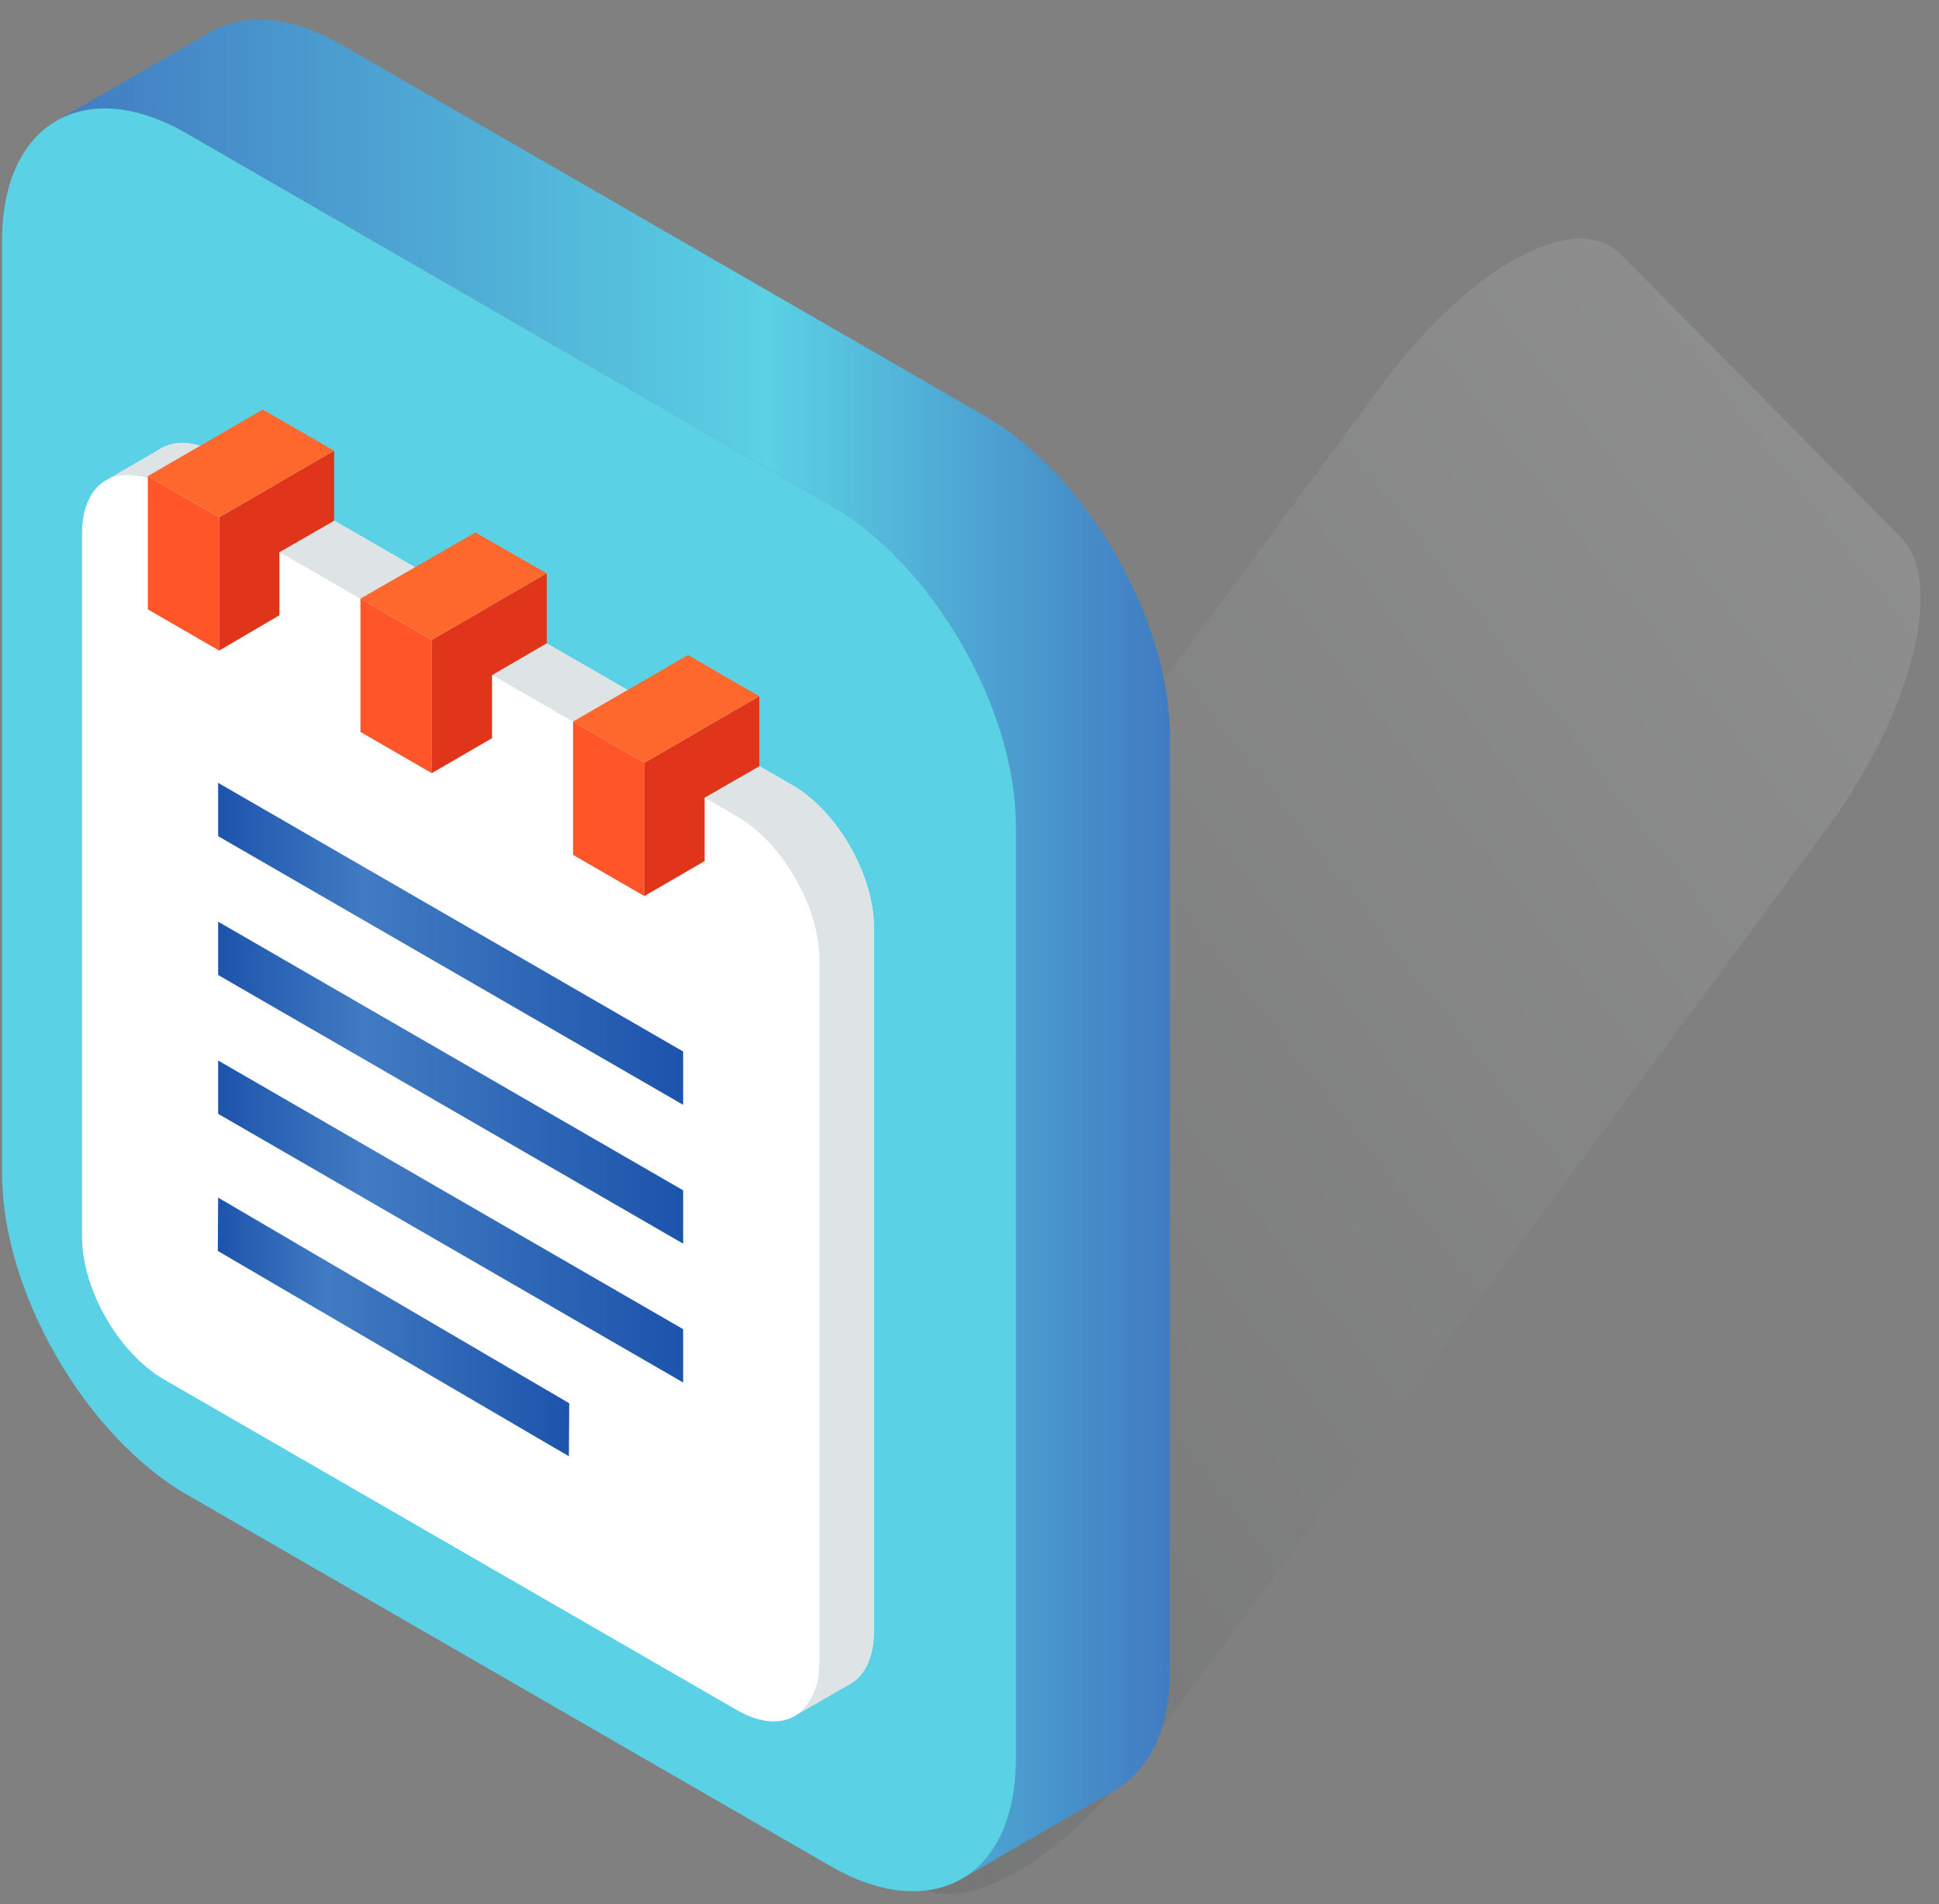 <svg xmlns="http://www.w3.org/2000/svg" viewBox="0 0 56 55" width="56" height="55">
	<rect x="0" y="0" width="56" height="55" fill="#808080" stroke="none"/>
	<defs>
		<linearGradient id="grd1" gradientUnits="userSpaceOnUse"  x1="1.714" y1="39.298" x2="57.141" y2="-3.606">
			<stop offset="0.054" stop-color="#313639"  />
			<stop offset="1" stop-color="#ffffff"  />
		</linearGradient>
		<linearGradient id="grd2" gradientUnits="userSpaceOnUse"  x1="1.626" y1="-0.434" x2="33.794" y2="-0.434">
			<stop offset="0" stop-color="#417bc2"  />
			<stop offset="0.639" stop-color="#5ad1e4"  />
			<stop offset="1" stop-color="#417bc2"  />
		</linearGradient>
		<linearGradient id="grd3" gradientUnits="userSpaceOnUse"  x1="6.299" y1="21.611" x2="19.734" y2="21.611">
			<stop offset="0" stop-color="#1d54ac"  />
			<stop offset="0.313" stop-color="#417bc2"  />
			<stop offset="1" stop-color="#1d54ac"  />
		</linearGradient>
		<linearGradient id="grd4" gradientUnits="userSpaceOnUse"  x1="6.299" y1="25.62" x2="19.734" y2="25.62">
			<stop offset="0" stop-color="#1d54ac"  />
			<stop offset="0.313" stop-color="#417bc2"  />
			<stop offset="1" stop-color="#1d54ac"  />
		</linearGradient>
		<linearGradient id="grd5" gradientUnits="userSpaceOnUse"  x1="6.299" y1="29.63" x2="19.734" y2="29.63">
			<stop offset="0" stop-color="#1d54ac"  />
			<stop offset="0.313" stop-color="#417bc2"  />
			<stop offset="1" stop-color="#1d54ac"  />
		</linearGradient>
		<linearGradient id="grd6" gradientUnits="userSpaceOnUse"  x1="6.294" y1="33.594" x2="16.436" y2="33.594">
			<stop offset="0" stop-color="#1d54ac"  />
			<stop offset="0.313" stop-color="#417bc2"  />
			<stop offset="1" stop-color="#1d54ac"  />
		</linearGradient>
	</defs>
	<style>
		tspan { white-space:pre }
		.shp0 { opacity: 0.169;mix-blend-mode: multiply;fill: url(#grd1) } 
		.shp1 { fill: url(#grd2) } 
		.shp2 { fill: #5ad1e4 } 
		.shp3 { fill: #ffffff } 
		.shp4 { fill: #dee4e5 } 
		.shp5 { fill: url(#grd3) } 
		.shp6 { fill: url(#grd4) } 
		.shp7 { fill: url(#grd5) } 
		.shp8 { fill: url(#grd6) } 
		.shp9 { fill: #ff5529 } 
		.shp10 { fill: #e0341b } 
		.shp11 { fill: #ff682c } 
	</style>
	<g id="&lt;Group&gt;" style="mix-blend-mode: multiply">
		<path id="&lt;Path&gt;" class="shp0" d="M33.1 50.54C31.86 52.21 30.47 53.47 29.23 54.14C28 54.82 26.91 54.92 26.26 54.27L18.15 46.08C16.87 44.78 17.84 40.98 20.31 37.64L39.95 11.06C41.19 9.39 42.58 8.13 43.82 7.45C45.06 6.78 46.14 6.68 46.79 7.33L54.9 15.52C56.19 16.81 55.21 20.61 52.74 23.96L33.1 50.54Z" />
		<path id="&lt;Path&gt;" class="shp1" d="M28.45 12.02L9.86 1.29C8.39 0.44 7.05 0.36 6.08 0.92L1.63 3.49C2.6 2.93 3.93 3.01 5.4 3.86L23.99 14.59C26.93 16.29 29.34 20.46 29.34 23.85L29.34 50.81C29.34 52.51 28.74 53.71 27.77 54.27L32.22 51.69C33.19 51.13 33.79 49.94 33.79 48.24L33.79 21.28C33.79 17.88 31.39 13.72 28.45 12.02Z" />
		<path id="&lt;Path&gt;" class="shp2" d="M29.34 50.81C29.34 52.51 28.74 53.71 27.77 54.27C26.8 54.82 25.46 54.75 23.99 53.9L5.4 43.17C2.46 41.47 0.06 37.3 0.06 33.9L0.06 6.95C0.06 5.25 0.66 4.05 1.63 3.49C2.6 2.93 3.93 3.01 5.4 3.86L23.99 14.59C26.93 16.29 29.34 20.46 29.34 23.85L29.34 50.81Z" />
		<g id="&lt;Group&gt;">
			<path id="&lt;Path&gt;" class="shp3" d="M6.33 38.93C5.02 38.17 3.95 36.33 3.95 34.81L3.95 14.49C3.95 13.74 4.22 13.2 4.65 12.95C5.08 12.71 5.67 12.74 6.33 13.12L22.87 22.67C24.18 23.42 25.24 25.27 25.24 26.79L25.24 47.1C25.24 47.86 24.98 48.39 24.55 48.64C24.12 48.89 23.52 48.86 22.87 48.48L6.33 38.93Z" />
			<path id="&lt;Path&gt;" class="shp4" d="M22.87 22.67L6.33 13.12C5.67 12.74 5.08 12.7 4.65 12.95L3.06 13.87C3.5 13.62 4.09 13.66 4.75 14.03L21.28 23.58C22.59 24.34 23.66 26.19 23.66 27.7L23.66 48.02C23.66 48.78 23.39 49.31 22.96 49.56L24.55 48.64C24.98 48.39 25.24 47.86 25.24 47.1L25.24 26.79C25.24 25.27 24.18 23.42 22.87 22.67Z" />
			<path id="&lt;Path&gt;" class="shp3" d="M4.75 39.85C3.43 39.09 2.37 37.24 2.37 35.73L2.37 15.41C2.37 14.65 2.63 14.12 3.06 13.87C3.5 13.62 4.09 13.66 4.75 14.03L21.28 23.58C22.59 24.34 23.66 26.19 23.66 27.7L23.66 48.02C23.66 48.78 23.39 49.31 22.96 49.56C22.53 49.81 21.94 49.77 21.28 49.39L4.75 39.85Z" />
		</g>
		<g id="&lt;Group&gt;">
			<path id="&lt;Path&gt;" class="shp5" d="M19.73 31.91L6.3 24.15L6.3 22.61L19.73 30.37L19.73 31.91Z" />
			<path id="&lt;Path&gt;" class="shp6" d="M19.73 35.92L6.3 28.16L6.3 26.62L19.73 34.38L19.73 35.92Z" />
			<path id="&lt;Path&gt;" class="shp7" d="M19.73 39.93L6.3 32.17L6.3 30.63L19.73 38.39L19.73 39.93Z" />
			<path id="&lt;Path&gt;" class="shp8" d="M16.43 42.06L6.29 36.13L6.3 34.59L16.44 40.53L16.43 42.06Z" />
		</g>
		<g id="&lt;Group&gt;">
			<g id="&lt;Group&gt;">
				<path id="&lt;Path&gt;" class="shp9" d="M6.33 18.79L4.27 17.6L4.27 13.75L6.33 14.94L6.33 18.79Z" />
				<g id="&lt;Group&gt;">
					<path id="&lt;Path&gt;" class="shp10" d="M8.07 17.77L8.07 15.95L9.65 15.04L9.65 13.02L6.33 14.94L6.33 18.79L8.07 17.77Z" />
				</g>
				<path id="&lt;Path&gt;" class="shp11" d="M4.27 13.75L7.59 11.83L9.65 13.02L6.33 14.94L4.27 13.75Z" />
			</g>
			<g id="&lt;Group&gt;">
				<path id="&lt;Path&gt;" class="shp9" d="M18.61 25.88L16.55 24.69L16.55 20.84L18.61 22.03L18.61 25.88Z" />
				<g id="&lt;Group&gt;">
					<path id="&lt;Path&gt;" class="shp10" d="M20.35 24.87L20.35 23.04L21.93 22.13L21.93 20.11L18.61 22.03L18.61 25.88L20.35 24.87Z" />
				</g>
				<path id="&lt;Path&gt;" class="shp11" d="M16.55 20.84L19.87 18.92L21.93 20.11L18.61 22.03L16.55 20.84Z" />
			</g>
			<g id="&lt;Group&gt;">
				<path id="&lt;Path&gt;" class="shp9" d="M12.47 22.33L10.41 21.14L10.41 17.29L12.47 18.48L12.47 22.33Z" />
				<g id="&lt;Group&gt;">
					<path id="&lt;Path&gt;" class="shp10" d="M14.21 21.32L14.21 19.5L15.79 18.58L15.79 16.56L12.47 18.48L12.47 22.33L14.21 21.32Z" />
				</g>
				<path id="&lt;Path&gt;" class="shp11" d="M10.41 17.29L13.73 15.38L15.79 16.56L12.47 18.48L10.41 17.29Z" />
			</g>
		</g>
	</g>
</svg>